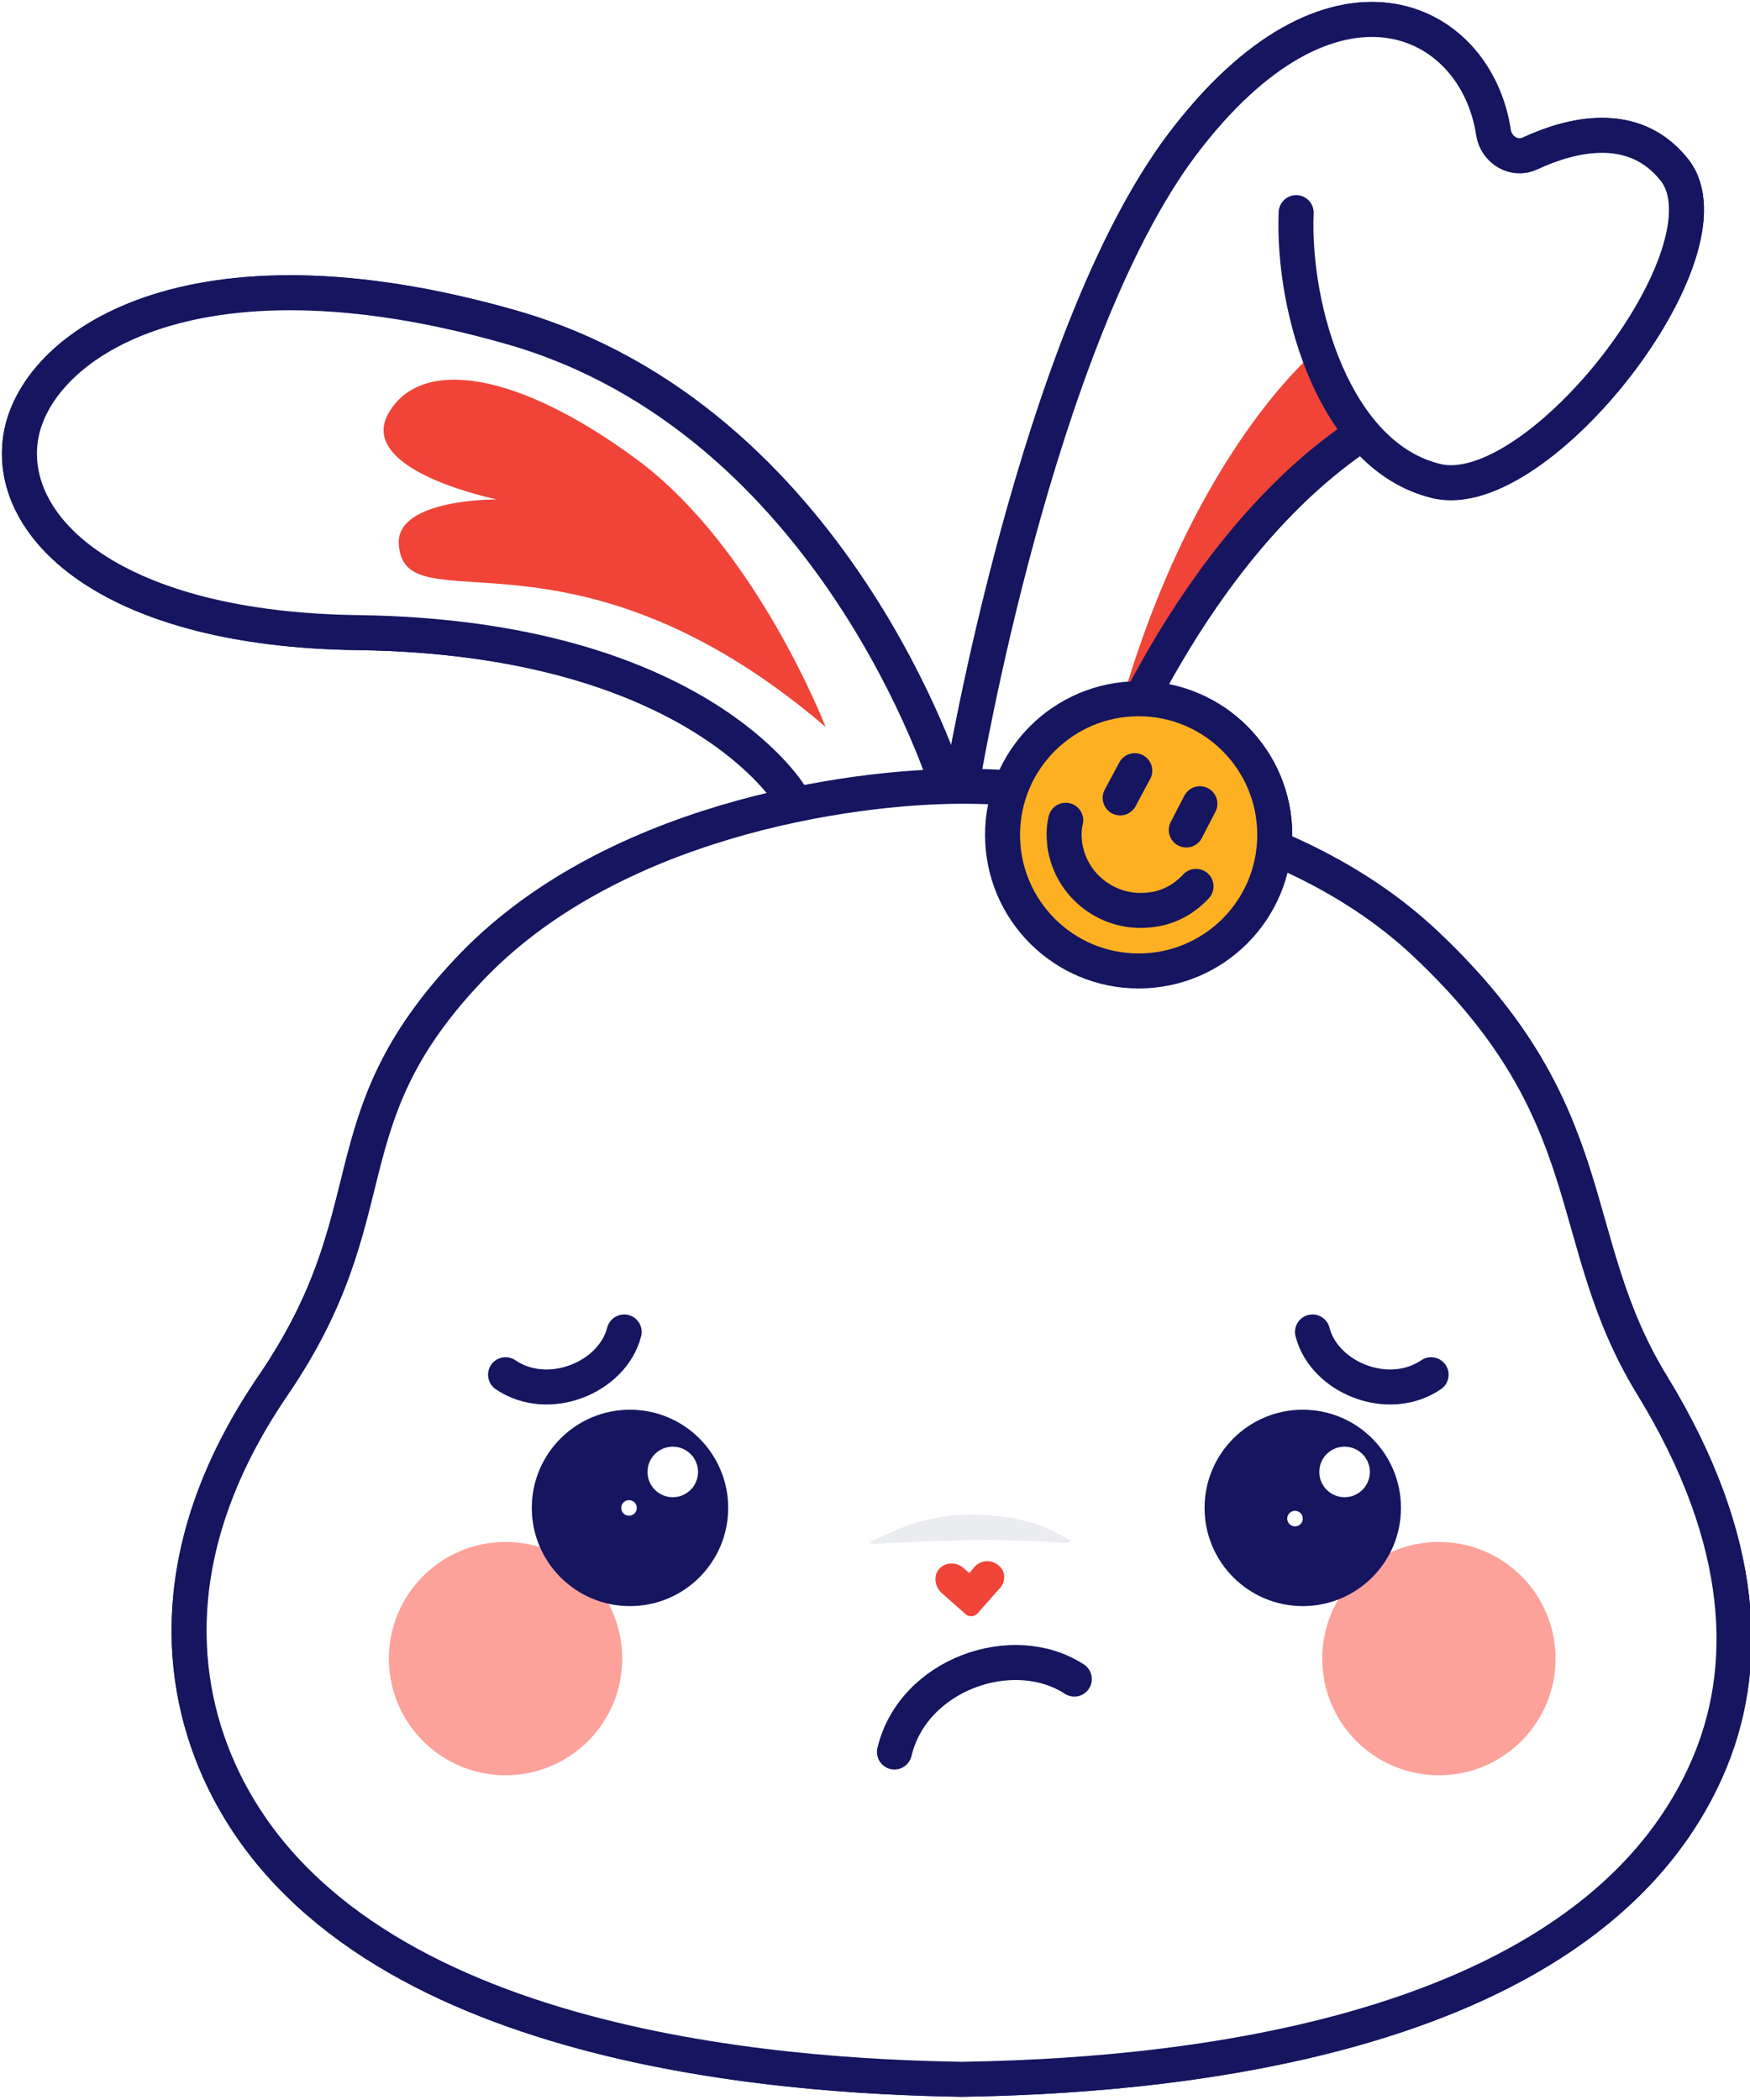 <svg width="150" height="180" viewBox="0 0 150 180" fill="none" xmlns="http://www.w3.org/2000/svg">
<g id="Frame" clip-path="url(#clip0_1969_1889)">
<path id="Vector" d="M43.515 29.308C23.515 23.558 13.099 27.558 8.599 30.392C5.432 32.392 3.432 35.142 3.015 37.808C2.682 40.225 3.432 42.642 5.265 44.808C9.599 49.892 18.849 52.892 30.765 53.058C58.765 53.475 67.682 65.891 68.765 67.558C73.182 66.725 76.932 66.391 79.432 66.225C77.099 59.892 66.682 35.975 43.515 29.308Z" fill="white"/>
<path id="Vector_2" d="M142.598 15.392C139.681 11.725 135.098 12.808 131.765 14.392C130.765 14.892 129.598 14.808 128.681 14.308C127.681 13.808 127.015 12.808 126.848 11.725C126.181 7.475 123.515 4.225 119.848 3.308C114.515 1.975 108.098 5.642 102.348 13.308C91.265 28.058 85.015 60.308 84.015 66.142C84.515 66.142 85.181 66.142 85.848 66.225C87.765 62.058 91.848 59.058 96.598 58.725C101.765 41.975 109.265 33.558 112.015 30.892C110.515 26.725 109.848 22.058 110.015 18.308C110.015 17.642 110.598 17.058 111.348 17.142C112.015 17.142 112.598 17.725 112.515 18.475C112.265 26.142 115.598 38.308 123.598 40.225C127.598 41.225 134.848 35.642 139.848 27.808C143.098 22.308 144.265 17.475 142.598 15.392Z" fill="white"/>
<path id="Vector_3" d="M140.598 119.392C137.598 114.475 136.265 109.892 135.015 105.392C132.848 97.892 130.848 90.725 121.348 81.808C118.015 78.641 114.098 76.225 110.098 74.391C108.765 80.141 103.681 84.475 97.514 84.475C90.348 84.475 84.598 78.641 84.598 71.558C84.598 70.558 84.681 69.641 84.931 68.641C83.848 68.558 83.015 68.558 82.515 68.558C72.515 68.558 52.431 71.808 40.931 84.058C34.515 90.892 33.265 95.975 31.765 101.892C30.515 106.808 29.181 112.392 24.348 119.392C14.931 133.142 16.681 144.225 19.765 151.142C29.515 172.892 63.098 176.642 82.348 176.892H82.431C101.681 176.642 135.348 172.892 145.098 151.142C149.348 141.892 147.765 131.225 140.598 119.392Z" fill="white"/>
<path id="Vector_4" d="M113.015 29.892C113.015 29.892 100.265 39.975 94.349 67.392L98.515 58.808C98.515 58.808 110.015 42.642 116.015 37.808L113.015 29.892Z" fill="#F04438"/>
<path id="Vector_5" d="M70.765 62.308C70.765 62.308 64.848 46.975 54.598 39.392C44.348 31.808 36.015 30.558 33.265 35.475C30.598 40.392 42.598 42.808 42.598 42.808C42.598 42.808 33.931 42.725 34.181 46.642C34.598 53.892 48.931 43.642 70.765 62.308Z" fill="#F04438"/>
<path id="Vector_6" d="M82.432 178.225H82.516M82.432 178.225C66.849 177.975 29.432 175.558 18.765 151.725C14.932 143.142 14.599 131.642 23.432 118.725C33.599 103.808 27.849 96.225 40.099 83.225C52.099 70.392 72.682 67.392 82.516 67.392C91.682 67.392 110.349 69.725 122.182 80.892C137.765 95.558 133.849 106.058 141.599 118.725C149.765 132.058 150.099 143.142 146.265 151.725C135.599 175.642 97.932 177.975 82.432 178.225Z" stroke="#151560" stroke-width="3" stroke-miterlimit="10" stroke-linecap="round" stroke-linejoin="round"/>
<path id="Vector_7" d="M81.182 67.308C81.182 67.308 71.516 35.975 43.849 28.058C16.182 20.142 2.932 29.725 1.766 37.558C0.599 45.392 9.765 53.975 30.765 54.225C59.766 54.642 67.766 68.225 67.766 68.225" stroke="#151560" stroke-width="3" stroke-miterlimit="10" stroke-linecap="round" stroke-linejoin="round"/>
<path id="Vector_8" d="M82.516 66.808C82.516 66.808 88.849 29.058 101.265 12.475C114.099 -4.608 126.515 1.308 128.015 11.392C128.265 12.892 129.849 13.808 131.182 13.142C134.599 11.558 140.015 10.142 143.515 14.558C148.932 21.392 131.849 43.392 123.099 41.225C114.432 39.142 110.765 26.558 111.099 18.225" stroke="#151560" stroke-width="3" stroke-miterlimit="10" stroke-linecap="round" stroke-linejoin="round"/>
<path id="Vector_9" d="M94.265 67.725C94.265 67.725 101.765 47.058 116.765 37.142" stroke="#151560" stroke-width="3" stroke-miterlimit="10" stroke-linecap="round" stroke-linejoin="round"/>
<path id="Vector_10" d="M97.598 83.225C104.042 83.225 109.265 78.002 109.265 71.558C109.265 65.115 104.042 59.892 97.598 59.892C91.155 59.892 85.932 65.115 85.932 71.558C85.932 78.002 91.155 83.225 97.598 83.225Z" fill="#FDB022" stroke="#151560" stroke-width="3" stroke-miterlimit="10" stroke-linecap="round" stroke-linejoin="round"/>
<path id="Vector_11" d="M96.015 68.392L97.265 66.058" stroke="#151560" stroke-width="3" stroke-miterlimit="10" stroke-linecap="round" stroke-linejoin="round"/>
<path id="Vector_12" d="M101.682 71.142L102.848 68.892" stroke="#151560" stroke-width="3" stroke-miterlimit="10" stroke-linecap="round" stroke-linejoin="round"/>
<path id="Vector_13" d="M102.515 75.975C101.515 77.058 100.181 77.808 98.681 77.975C95.098 78.475 91.765 75.975 91.265 72.392C91.181 71.642 91.181 70.975 91.348 70.308" stroke="#151560" stroke-width="3" stroke-miterlimit="10" stroke-linecap="round" stroke-linejoin="round"/>
<path id="Vector_14" d="M43.515 29.308C23.515 23.558 13.099 27.558 8.599 30.392C5.432 32.392 3.432 35.142 3.015 37.808C2.682 40.225 3.432 42.642 5.265 44.808C9.599 49.892 18.849 52.892 30.765 53.058C58.765 53.475 67.682 65.891 68.765 67.558C73.182 66.725 76.932 66.391 79.432 66.225C77.099 59.892 66.682 35.975 43.515 29.308Z" fill="white"/>
<path id="Vector_15" d="M142.598 15.392C139.681 11.725 135.098 12.808 131.765 14.392C130.765 14.892 129.598 14.808 128.681 14.308C127.681 13.808 127.015 12.808 126.848 11.725C126.181 7.475 123.515 4.225 119.848 3.308C114.515 1.975 108.098 5.642 102.348 13.308C91.265 28.058 85.015 60.308 84.015 66.142C84.515 66.142 85.181 66.142 85.848 66.225C87.765 62.058 91.848 59.058 96.598 58.725C101.765 41.975 109.265 33.558 112.015 30.892C110.515 26.725 109.848 22.058 110.015 18.308C110.015 17.642 110.598 17.058 111.348 17.142C112.015 17.142 112.598 17.725 112.515 18.475C112.265 26.142 115.598 38.308 123.598 40.225C127.598 41.225 134.848 35.642 139.848 27.808C143.098 22.308 144.265 17.475 142.598 15.392Z" fill="white"/>
<path id="Vector_16" d="M140.598 119.392C137.598 114.475 136.265 109.892 135.015 105.392C132.848 97.892 130.848 90.725 121.348 81.808C118.015 78.641 114.098 76.225 110.098 74.391C108.765 80.141 103.681 84.475 97.514 84.475C90.348 84.475 84.598 78.641 84.598 71.558C84.598 70.558 84.681 69.641 84.931 68.641C83.848 68.558 83.015 68.558 82.515 68.558C72.515 68.558 52.431 71.808 40.931 84.058C34.515 90.892 33.265 95.975 31.765 101.892C30.515 106.808 29.181 112.392 24.348 119.392C14.931 133.142 16.681 144.225 19.765 151.142C29.515 172.892 63.098 176.642 82.348 176.892H82.431C101.681 176.642 135.348 172.892 145.098 151.142C149.348 141.892 147.765 131.225 140.598 119.392Z" fill="white"/>
<path id="Vector_17" d="M113.015 29.892C113.015 29.892 100.265 39.975 94.349 67.392L98.515 58.808C98.515 58.808 110.015 42.642 116.015 37.808L113.015 29.892Z" fill="#F04438"/>
<path id="Vector_18" d="M70.765 62.308C70.765 62.308 64.848 46.975 54.598 39.392C44.348 31.808 36.015 30.558 33.265 35.475C30.598 40.392 42.598 42.808 42.598 42.808C42.598 42.808 33.931 42.725 34.181 46.642C34.598 53.892 48.931 43.642 70.765 62.308Z" fill="#F04438"/>
<path id="Vector_19" d="M82.432 178.225H82.516M82.432 178.225C66.849 177.975 29.432 175.558 18.765 151.725C14.932 143.142 14.599 131.642 23.432 118.725C33.599 103.808 27.849 96.225 40.099 83.225C52.099 70.392 72.682 67.392 82.516 67.392C91.682 67.392 110.349 69.725 122.182 80.892C137.765 95.558 133.849 106.058 141.599 118.725C149.765 132.058 150.099 143.142 146.265 151.725C135.599 175.642 97.932 177.975 82.432 178.225Z" stroke="#151560" stroke-width="3" stroke-miterlimit="10" stroke-linecap="round" stroke-linejoin="round"/>
<path id="Vector_20" d="M81.182 67.308C81.182 67.308 71.516 35.975 43.849 28.058C16.182 20.142 2.932 29.725 1.766 37.558C0.599 45.392 9.765 53.975 30.765 54.225C59.766 54.642 67.766 68.225 67.766 68.225" stroke="#151560" stroke-width="3" stroke-miterlimit="10" stroke-linecap="round" stroke-linejoin="round"/>
<path id="Vector_21" d="M82.516 66.808C82.516 66.808 88.849 29.058 101.265 12.475C114.099 -4.608 126.515 1.308 128.015 11.392C128.265 12.892 129.849 13.808 131.182 13.142C134.599 11.558 140.015 10.142 143.515 14.558C148.932 21.392 131.849 43.392 123.099 41.225C114.432 39.142 110.765 26.558 111.099 18.225" stroke="#151560" stroke-width="3" stroke-miterlimit="10" stroke-linecap="round" stroke-linejoin="round"/>
<path id="Vector_22" d="M94.265 67.725C94.265 67.725 101.765 47.058 116.765 37.142" stroke="#151560" stroke-width="3" stroke-miterlimit="10" stroke-linecap="round" stroke-linejoin="round"/>
<path id="Vector_23" d="M97.598 83.225C104.042 83.225 109.265 78.002 109.265 71.558C109.265 65.115 104.042 59.892 97.598 59.892C91.155 59.892 85.932 65.115 85.932 71.558C85.932 78.002 91.155 83.225 97.598 83.225Z" fill="#FDB022" stroke="#151560" stroke-width="3" stroke-miterlimit="10" stroke-linecap="round" stroke-linejoin="round"/>
<path id="Vector_24" d="M96.015 68.392L97.265 66.058" stroke="#151560" stroke-width="3" stroke-miterlimit="10" stroke-linecap="round" stroke-linejoin="round"/>
<path id="Vector_25" d="M101.682 71.142L102.848 68.892" stroke="#151560" stroke-width="3" stroke-miterlimit="10" stroke-linecap="round" stroke-linejoin="round"/>
<path id="Vector_26" d="M102.515 75.975C101.515 77.058 100.181 77.808 98.681 77.975C95.098 78.475 91.765 75.975 91.265 72.392C91.181 71.642 91.181 70.975 91.348 70.308" stroke="#151560" stroke-width="3" stroke-miterlimit="10" stroke-linecap="round" stroke-linejoin="round"/>
<path id="Vector_27" d="M92.084 143.922C86.834 140.505 78.25 143.505 76.667 150.172" stroke="#151560" stroke-width="3" stroke-miterlimit="10" stroke-linecap="round" stroke-linejoin="round"/>
<path id="Vector_28" d="M112.5 114.167C113.5 118.083 119 120.333 122.667 117.833" stroke="#151560" stroke-width="3" stroke-miterlimit="10" stroke-linecap="round" stroke-linejoin="round"/>
<path id="Vector_29" d="M53.5 114.167C52.5 118.083 47 120.333 43.333 117.833" stroke="#151560" stroke-width="3" stroke-miterlimit="10" stroke-linecap="round" stroke-linejoin="round"/>
<path id="Vector_30" d="M85.667 136.167L83.75 138.333C83.5 138.583 83.084 138.583 82.834 138.417L80.667 136.5C80.167 136 80 135.167 80.417 134.583C80.917 133.917 81.834 133.833 82.5 134.333L83.084 134.833L83.584 134.25C84.167 133.667 85.084 133.667 85.667 134.25C86.25 134.75 86.167 135.667 85.667 136.167Z" fill="#F04438"/>
<path id="Vector_31" d="M75.083 132.333C77.833 132.167 85 131.75 91.25 132.25C91.666 132.25 91.916 132.083 91.666 132C90.833 131.583 88.666 129.833 83.166 129.833C78.666 129.833 75.916 131.667 74.666 132.083C74.416 132.167 74.666 132.417 75.083 132.333Z" fill="#EAECF0"/>
<g id="Group" filter="url(#filter0_f_1969_1889)">
<path id="Vector_32" d="M43.333 152.167C48.856 152.167 53.333 147.69 53.333 142.167C53.333 136.644 48.856 132.167 43.333 132.167C37.81 132.167 33.333 136.644 33.333 142.167C33.333 147.69 37.81 152.167 43.333 152.167Z" fill="#FDA29B"/>
</g>
<g id="Group_2" filter="url(#filter1_f_1969_1889)">
<path id="Vector_33" d="M123.333 152.167C128.856 152.167 133.333 147.69 133.333 142.167C133.333 136.644 128.856 132.167 123.333 132.167C117.81 132.167 113.333 136.644 113.333 142.167C113.333 147.69 117.81 152.167 123.333 152.167Z" fill="#FDA29B"/>
</g>
<path id="Vector_34" d="M54 137.667C58.648 137.667 62.416 133.898 62.416 129.25C62.416 124.602 58.648 120.833 54 120.833C49.351 120.833 45.583 124.602 45.583 129.25C45.583 133.898 49.351 137.667 54 137.667Z" fill="#151560"/>
<path id="Vector_35" d="M57.667 128.333C58.863 128.333 59.833 127.363 59.833 126.167C59.833 124.97 58.863 124 57.667 124C56.47 124 55.5 124.97 55.5 126.167C55.5 127.363 56.47 128.333 57.667 128.333Z" fill="white"/>
<path id="Vector_36" d="M53.917 129.917C54.285 129.917 54.583 129.618 54.583 129.25C54.583 128.882 54.285 128.583 53.917 128.583C53.548 128.583 53.25 128.882 53.25 129.25C53.25 129.618 53.548 129.917 53.917 129.917Z" fill="white"/>
<path id="Vector_37" d="M111.667 137.667C116.315 137.667 120.083 133.898 120.083 129.25C120.083 124.602 116.315 120.833 111.667 120.833C107.018 120.833 103.25 124.602 103.25 129.25C103.25 133.898 107.018 137.667 111.667 137.667Z" fill="#151560"/>
<path id="Vector_38" d="M115.25 128.333C116.446 128.333 117.416 127.363 117.416 126.167C117.416 124.97 116.446 124 115.25 124C114.053 124 113.083 124.97 113.083 126.167C113.083 127.363 114.053 128.333 115.25 128.333Z" fill="white"/>
<path id="Vector_39" d="M111 130.833C111.368 130.833 111.666 130.535 111.666 130.167C111.666 129.798 111.368 129.5 111 129.5C110.631 129.5 110.333 129.798 110.333 130.167C110.333 130.535 110.631 130.833 111 130.833Z" fill="white"/>
</g>
<defs>
<filter id="filter0_f_1969_1889" x="26.733" y="125.567" width="33.2" height="33.2" filterUnits="userSpaceOnUse" color-interpolation-filters="sRGB">
<feFlood flood-opacity="0" result="BackgroundImageFix"/>
<feBlend mode="normal" in="SourceGraphic" in2="BackgroundImageFix" result="shape"/>
<feGaussianBlur stdDeviation="3.3" result="effect1_foregroundBlur_1969_1889"/>
</filter>
<filter id="filter1_f_1969_1889" x="106.733" y="125.567" width="33.2" height="33.2" filterUnits="userSpaceOnUse" color-interpolation-filters="sRGB">
<feFlood flood-opacity="0" result="BackgroundImageFix"/>
<feBlend mode="normal" in="SourceGraphic" in2="BackgroundImageFix" result="shape"/>
<feGaussianBlur stdDeviation="3.3" result="effect1_foregroundBlur_1969_1889"/>
</filter>
<clipPath id="clip0_1969_1889">
<rect width="150" height="180" fill="white"/>
</clipPath>
</defs>
</svg>
